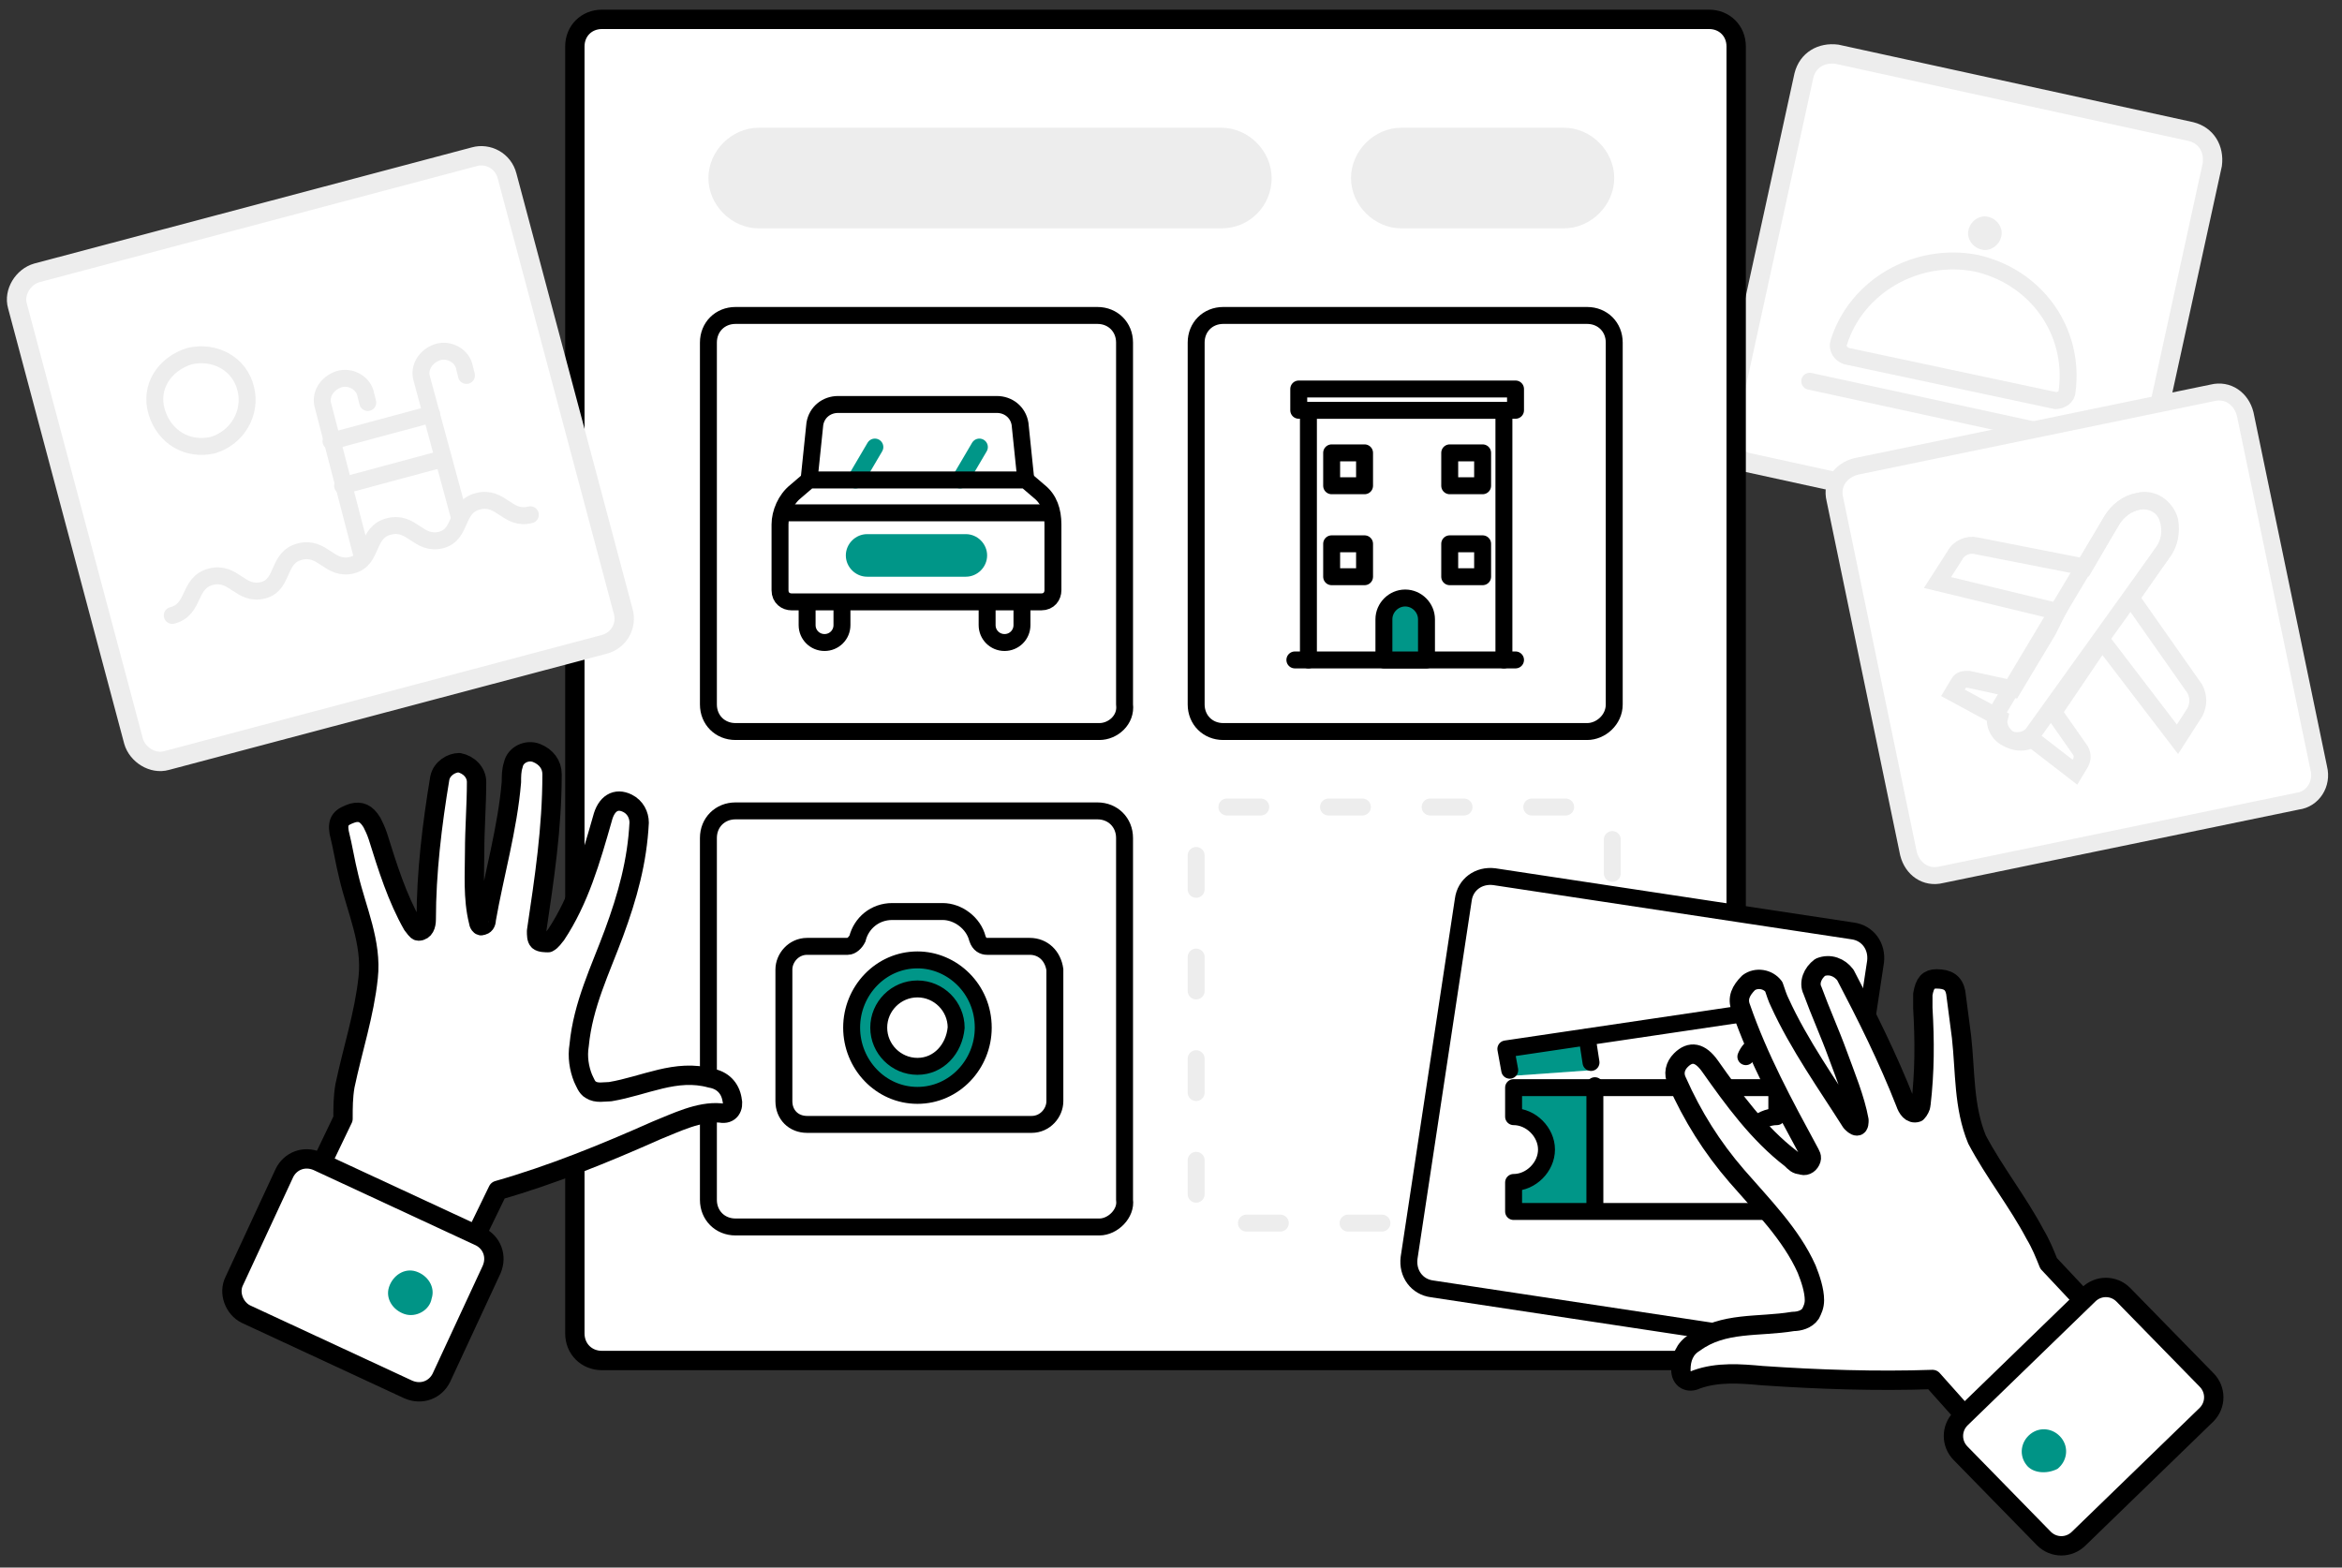 <?xml version="1.0" encoding="UTF-8"?>
<svg width="121px" height="81px" viewBox="0 0 121 81" version="1.1" xmlns="http://www.w3.org/2000/svg" xmlns:xlink="http://www.w3.org/1999/xlink">
    <rect x="0" y="0" width="121" height="81" fill="#333333" stroke="none"/>
    <!-- Generator: Sketch 55.2 (78181) - https://sketchapp.com -->
    <title>Customize 2-01</title>
    <desc>Created with Sketch.</desc>
    <g id="RLP-Mweb" stroke="none" stroke-width="1" fill="none" fill-rule="evenodd">
        <g id="Completely-filled-lead-form" transform="translate(-120, -185)">
            <g id="Customize-2-01" transform="translate(120, 186)">
                <g id="food_ticket" transform="translate(89, 1)">
                    <g id="Group">
                        <path d="M19.6,25.9 L1.3,21.9 C0.5,21.7 0.1,21 0.2,20.2 L4.2,1.9 C4.4,1.1 5.1,0.7 5.9,0.8 L24.2,4.8 C25,5 25.4,5.7 25.3,6.5 L21.3,24.8 C21.1,25.6 20.3,26 19.6,25.9" id="Fill-17" fill="#FFFFFF"></path>
                        <g>
                            <path d="M19.6,25.9 L1.3,21.9 C0.5,21.7 0.1,21 0.2,20.2 L4.2,1.9 C4.4,1.1 5.1,0.7 5.9,0.8 L24.2,4.8 C25,5 25.4,5.7 25.3,6.5 L21.3,24.8 C21.1,25.6 20.3,26 19.6,25.9 Z" id="Stroke-19" stroke="#EDEDED" stroke-linecap="round"></path>
                            <path d="M4.5,17.7 L18.3,20.7" id="Stroke-21" stroke="#EDEDED" stroke-width="0.875" stroke-linecap="round" stroke-linejoin="round"></path>
                            <path d="M6.4,16.4 C6.1,16.3 5.9,16 6,15.7 C6.9,12.8 10,11 13.1,11.6 C16.2,12.3 18.2,15.1 17.8,18.2 C17.8,18.5 17.5,18.7 17.2,18.7 L6.4,16.4 Z" id="Stroke-23" stroke="#EDEDED" stroke-width="0.875" stroke-linecap="round" stroke-linejoin="round"></path>
                            <path d="M14.4,10.2 C14.3,10.7 13.8,11 13.4,10.9 C12.9,10.8 12.6,10.3 12.7,9.9 C12.8,9.4 13.3,9.1 13.7,9.2 C14.2,9.3 14.5,9.8 14.4,10.2" id="Fill-25" fill="#EDEDED"></path>
                        </g>
                    </g>
                </g>
                <g id="air_ticket" transform="translate(94, 19)">
                    <g id="Group">
                        <path d="M24.7,21.4 L6.3,25.2 C5.5,25.4 4.8,24.9 4.6,24.1 L0.8,5.8 C0.6,5 1.1,4.3 1.9,4.1 L20.3,0.3 C21.1,0.1 21.8,0.6 22,1.4 L25.8,19.7 C26,20.5 25.5,21.3 24.7,21.4" id="Fill-27" fill="#FFFFFF"></path>
                        <path d="M14.6,13.1 L18.5,18.2 L19.4,16.8 C19.6,16.4 19.6,16 19.4,15.6 L16.1,10.9 L17.7,8.6 C18.1,8.1 18.2,7.4 18,6.8 C17.8,6.1 17.1,5.8 16.5,5.9 L16.5,5.9 C15.9,6 15.4,6.4 15.1,6.9 L13.7,9.3 L8.1,8.2 C7.7,8.1 7.2,8.3 7,8.7 L6.1,10.1 L12.3,11.6 L11.8,12.6 L10,15.6 L7.7,15.1 C7.5,15.1 7.3,15.1 7.2,15.3 L6.9,15.8 L9.3,17.1 C9.2,17.5 9.4,17.9 9.8,18.2 C10.2,18.4 10.6,18.4 11,18.2 L13.2,19.9 L13.5,19.4 C13.6,19.2 13.6,19 13.5,18.8 L12.1,16.8 L14.6,13.1 Z" id="Fill-31" fill="#FFFFFF"></path>
                        <path d="M9.6,18.1 C9.1,17.8 8.9,17.1 9.3,16.6 L15.1,6.9 C15.4,6.4 15.9,6 16.5,5.9 L16.5,5.9 C17.2,5.7 17.9,6.2 18.1,6.9 C18.2,7.5 18.1,8.1 17.7,8.6 L11.1,17.8 C10.8,18.3 10.1,18.4 9.6,18.1" id="Fill-35" fill="#FFFFFF"></path>
                        <g stroke="#EDEDED" stroke-linecap="round" stroke-width="0.875">
                            <path d="M24.7,21.4 L6.3,25.2 C5.5,25.4 4.8,24.9 4.6,24.1 L0.8,5.8 C0.6,5 1.1,4.3 1.9,4.1 L20.3,0.3 C21.1,0.1 21.8,0.6 22,1.4 L25.8,19.7 C26,20.5 25.5,21.3 24.7,21.4 Z" id="Stroke-29"></path>
                            <path d="M14.6,13.1 L18.5,18.2 L19.4,16.8 C19.6,16.4 19.6,16 19.4,15.6 L16.1,10.9 L17.7,8.6 C18.1,8.1 18.2,7.4 18,6.8 C17.8,6.1 17.1,5.8 16.5,5.9 L16.5,5.9 C15.9,6 15.4,6.4 15.1,6.9 L13.7,9.3 L8.1,8.2 C7.7,8.1 7.2,8.3 7,8.7 L6.1,10.1 L12.3,11.6 L11.8,12.6 L10,15.6 L7.7,15.1 C7.5,15.1 7.3,15.1 7.2,15.3 L6.9,15.8 L9.3,17.1 C9.2,17.5 9.4,17.9 9.8,18.2 C10.2,18.4 10.6,18.4 11,18.2 L13.2,19.9 L13.5,19.4 C13.6,19.2 13.6,19 13.5,18.8 L12.1,16.8 L14.6,13.1 Z" id="Stroke-33"></path>
                            <path d="M9.6,18.1 C9.1,17.8 8.9,17.1 9.3,16.6 L15.1,6.9 C15.4,6.4 15.9,6 16.5,5.9 L16.5,5.9 C17.2,5.7 17.9,6.2 18.1,6.9 C18.2,7.5 18.1,8.1 17.7,8.6 L11.1,17.8 C10.8,18.3 10.1,18.4 9.6,18.1 Z" id="Stroke-37"></path>
                        </g>
                    </g>
                </g>
                <g id="main" transform="translate(29, 0)">
                    <g id="Group">
                        <path d="M59.4,69.3 L2.1,69.3 C1.3,69.3 0.7,68.7 0.7,67.9 L0.7,1.4 C0.7,0.6 1.3,0 2.1,0 L59.3,0 C60.1,0 60.7,0.6 60.7,1.4 L60.7,67.9 C60.8,68.7 60.2,69.3 59.4,69.3" id="Fill-39" fill="#FFFFFF"></path>
                        <path d="M59.4,69.3 L2.1,69.3 C1.3,69.3 0.7,68.7 0.7,67.9 L0.7,1.4 C0.7,0.6 1.3,0 2.1,0 L59.3,0 C60.1,0 60.7,0.6 60.7,1.4 L60.7,67.9 C60.8,68.7 60.2,69.3 59.4,69.3 Z" id="Stroke-41" stroke="#000000" stroke-linecap="round" stroke-linejoin="round"></path>
                        <path d="M34.1,10.8 L10.2,10.8 C8.8,10.8 7.6,9.6 7.6,8.2 C7.6,6.8 8.8,5.6 10.2,5.6 L34.1,5.6 C35.5,5.6 36.7,6.8 36.7,8.2 C36.7,9.6 35.6,10.8 34.1,10.8" id="Fill-83" fill="#EDEDED"></path>
                        <path d="M51.8,10.8 L43.4,10.8 C42,10.8 40.8,9.6 40.8,8.2 C40.8,6.8 42,5.6 43.4,5.6 L51.8,5.6 C53.2,5.6 54.4,6.8 54.4,8.2 C54.4,9.6 53.2,10.8 51.8,10.8" id="Fill-85" fill="#EDEDED"></path>
                    </g>
                </g>
                <g id="sightseen" transform="translate(0, 7)">
                    <g id="Group">
                        <path d="M31.2,25.3 L8.6,31.3 C7.9,31.5 7.1,31 6.9,30.3 L0.9,7.8 C0.7,7.1 1.2,6.3 1.9,6.1 L24.5,0.1 C25.2,-0.1 26,0.3 26.2,1.1 L32.2,23.6 C32.4,24.3 32,25.1 31.2,25.3" id="Fill-1" fill="#FFFFFF"></path>
                        <path d="M31.2,25.3 L8.6,31.3 C7.9,31.5 7.1,31 6.9,30.3 L0.9,7.8 C0.7,7.1 1.2,6.3 1.9,6.1 L24.5,0.1 C25.2,-0.1 26,0.3 26.2,1.1 L32.2,23.6 C32.4,24.3 32,25.1 31.2,25.3 Z" id="Stroke-3" stroke="#EDEDED" stroke-linecap="round"></path>
                        <path d="M27.4,18.6 C26.2,18.9 25.9,17.6 24.7,17.9 C23.5,18.2 23.9,19.6 22.8,19.9 C21.6,20.2 21.3,18.9 20.1,19.2 C18.9,19.5 19.3,20.9 18.2,21.2 C17,21.5 16.7,20.2 15.5,20.5 C14.3,20.8 14.7,22.2 13.6,22.5 C12.4,22.8 12.1,21.5 10.9,21.8 C9.7,22.1 10.1,23.5 8.9,23.8" id="Stroke-5" stroke="#EDEDED" stroke-width="0.875" stroke-linecap="round" stroke-linejoin="round"></path>
                        <path d="M18.7,20.7 L16.7,13 C16.5,12.4 16.9,11.8 17.5,11.6 C18.1,11.4 18.8,11.8 18.9,12.4 L19,12.8" id="Stroke-7" stroke="#EDEDED" stroke-width="0.875" stroke-linecap="round"></path>
                        <path d="M12.7,12.1 C13,13.3 12.3,14.6 11,15 C9.7,15.3 8.5,14.6 8.1,13.3 C7.7,12 8.5,10.8 9.8,10.4 C11.1,10.1 12.4,10.8 12.7,12.1 Z" id="Stroke-9" stroke="#EDEDED" stroke-width="0.875" stroke-linecap="round"></path>
                        <path d="M23.7,18.6 L21.8,11.6 C21.6,11 22,10.4 22.6,10.2 C23.2,10 23.9,10.4 24,11 L24.1,11.4" id="Stroke-11" stroke="#EDEDED" stroke-width="0.875" stroke-linecap="round"></path>
                        <path d="M17.1,14.8 L22.3,13.4" id="Stroke-13" stroke="#EDEDED" stroke-width="0.875" stroke-linecap="round"></path>
                        <path d="M17.7,17.1 L22.9,15.7" id="Stroke-15" stroke="#EDEDED" stroke-width="0.875" stroke-linecap="round"></path>
                    </g>
                </g>
                <g id="hotel" transform="translate(61, 15)">
                    <g id="Group">
                        <path d="M21,21.8 L2.2,21.8 C1.4,21.8 0.8,21.2 0.8,20.4 L0.8,1.7 C0.8,0.9 1.4,0.3 2.2,0.3 L21,0.3 C21.8,0.3 22.4,0.9 22.4,1.7 L22.4,20.4 C22.4,21.2 21.7,21.8 21,21.8" id="Fill-65" fill="#FFFFFF"></path>
                        <path d="M21,21.8 L2.2,21.8 C1.4,21.8 0.8,21.2 0.8,20.4 L0.8,1.7 C0.8,0.9 1.4,0.3 2.2,0.3 L21,0.3 C21.8,0.3 22.4,0.9 22.4,1.7 L22.4,20.4 C22.4,21.2 21.7,21.8 21,21.8 Z" id="Stroke-67" stroke="#000000" stroke-width="0.875" stroke-linecap="round" stroke-linejoin="round"></path>
                        <path d="M17.3,18.1 L5.9,18.1" id="Stroke-113" stroke="#000000" stroke-width="0.875" stroke-linecap="round" stroke-linejoin="round"></path>
                        <polygon id="Stroke-115" stroke="#000000" stroke-width="0.875" stroke-linecap="round" stroke-linejoin="round" points="6.1 5.2 17.3 5.2 17.3 4.1 6.1 4.1"></polygon>
                        <polyline id="Stroke-117" stroke="#000000" stroke-width="0.875" stroke-linecap="round" stroke-linejoin="round" points="6.6 18.1 6.6 5.2 16.7 5.2 16.7 18.1"></polyline>
                        <polygon id="Stroke-118" stroke="#000000" stroke-width="0.875" stroke-linecap="round" stroke-linejoin="round" points="7.8 9.1 9.5 9.1 9.5 7.4 7.8 7.4"></polygon>
                        <polygon id="Stroke-119" stroke="#000000" stroke-width="0.875" stroke-linecap="round" stroke-linejoin="round" points="13.9 9.1 15.6 9.1 15.6 7.4 13.9 7.4"></polygon>
                        <polygon id="Stroke-120" stroke="#000000" stroke-width="0.875" stroke-linecap="round" stroke-linejoin="round" points="7.8 13.8 9.5 13.8 9.5 12.1 7.8 12.1"></polygon>
                        <polygon id="Stroke-121" stroke="#000000" stroke-width="0.875" stroke-linecap="round" stroke-linejoin="round" points="13.9 13.8 15.6 13.8 15.6 12.1 13.9 12.1"></polygon>
                        <path d="M12.7,18.1 L10.5,18.1 L10.5,16 C10.5,15.4 11,14.9 11.6,14.9 C12.2,14.9 12.7,15.4 12.7,16 L12.7,18.1 L12.7,18.1 Z" id="Fill-122" fill="#009688"></path>
                        <path d="M12.7,18.1 L10.5,18.1 L10.5,16 C10.5,15.4 11,14.9 11.6,14.9 C12.2,14.9 12.7,15.4 12.7,16 L12.7,18.1 L12.7,18.1 Z" id="Stroke-123" stroke="#000000" stroke-width="0.875" stroke-linecap="round" stroke-linejoin="round"></path>
                    </g>
                </g>
                <g id="bed" transform="translate(36, 15)">
                    <g id="Group">
                        <path d="M20.8,21.8 L2,21.8 C1.2,21.8 0.6,21.2 0.6,20.4 L0.6,1.7 C0.6,0.9 1.2,0.3 2,0.3 L20.7,0.3 C21.5,0.3 22.1,0.9 22.1,1.7 L22.1,20.4 C22.2,21.2 21.5,21.8 20.8,21.8" id="Fill-45" fill="#FFFFFF"></path>
                        <path d="M20.8,21.8 L2,21.8 C1.2,21.8 0.6,21.2 0.6,20.4 L0.6,1.7 C0.6,0.9 1.2,0.3 2,0.3 L20.7,0.3 C21.5,0.3 22.1,0.9 22.1,1.7 L22.1,20.4 C22.2,21.2 21.5,21.8 20.8,21.8 Z" id="Stroke-47" stroke="#000000" stroke-width="0.875" stroke-linecap="round" stroke-linejoin="round"></path>
                        <path d="M13.6,8.8 L14.6,7.1" id="Stroke-49" stroke="#009688" stroke-width="0.875" stroke-linecap="round" stroke-linejoin="round"></path>
                        <path d="M8.2,8.8 L9.2,7.1" id="Stroke-51" stroke="#009688" stroke-width="0.875" stroke-linecap="round" stroke-linejoin="round"></path>
                        <path d="M5.8,8.8 L6.1,5.9 C6.2,5.3 6.7,4.9 7.3,4.9 L15.5,4.9 C16.1,4.9 16.6,5.3 16.7,5.9 L17,8.8" id="Stroke-53" stroke="#000000" stroke-width="0.875"></path>
                        <path d="M17.8,15.1 L4.9,15.1 C4.6,15.1 4.3,14.9 4.3,14.5 L4.3,11.1 C4.3,10.5 4.6,9.8 5.1,9.4 L5.8,8.8 L17,8.8 L17.7,9.4 C18.2,9.8 18.4,10.4 18.4,11.1 L18.4,14.5 C18.4,14.8 18.2,15.1 17.8,15.1 Z" id="Stroke-55" stroke="#000000" stroke-width="0.875" stroke-linecap="round" stroke-linejoin="round"></path>
                        <path d="M7.5,15.1 L7.5,16.3 C7.5,16.8 7.1,17.2 6.6,17.2 C6.1,17.2 5.7,16.8 5.7,16.3 L5.7,15.1" id="Stroke-57" stroke="#000000" stroke-width="0.875"></path>
                        <path d="M16.8,15.1 L16.8,16.3 C16.8,16.8 16.4,17.2 15.9,17.2 C15.4,17.2 15,16.8 15,16.3 L15,15.1" id="Stroke-59" stroke="#000000" stroke-width="0.875"></path>
                        <path d="M18.1,10.5 L4.7,10.5" id="Stroke-61" stroke="#000000" stroke-width="0.875" stroke-linecap="round" stroke-linejoin="round"></path>
                        <path d="M13.9,13.8 L8.8,13.8 C8.2,13.8 7.7,13.3 7.7,12.7 C7.7,12.1 8.2,11.6 8.8,11.6 L13.9,11.6 C14.5,11.6 15,12.1 15,12.7 C15,13.3 14.5,13.8 13.9,13.8" id="Fill-63" fill="#009688"></path>
                    </g>
                </g>
                <g id="camera" transform="translate(36, 40)">
                    <g id="Group">
                        <path d="M20.8,22.4 L2,22.4 C1.2,22.4 0.6,21.8 0.6,21 L0.6,2.3 C0.6,1.5 1.2,0.9 2,0.9 L20.7,0.9 C21.5,0.9 22.1,1.5 22.1,2.3 L22.1,21 C22.2,21.7 21.5,22.4 20.8,22.4" id="Fill-69" fill="#FFFFFF"></path>
                        <path d="M20.8,22.4 L2,22.4 C1.2,22.4 0.6,21.8 0.6,21 L0.6,2.3 C0.6,1.5 1.2,0.9 2,0.9 L20.7,0.9 C21.5,0.9 22.1,1.5 22.1,2.3 L22.1,21 C22.2,21.7 21.5,22.4 20.8,22.4 Z" id="Stroke-71" stroke="#000000" stroke-width="0.875" stroke-linecap="round" stroke-linejoin="round"></path>
                        <path d="M17.2,7.9 L15,7.9 C14.8,7.9 14.6,7.8 14.5,7.5 C14.3,6.7 13.5,6.1 12.7,6.1 L10.1,6.1 C9.2,6.1 8.5,6.7 8.3,7.5 C8.2,7.7 8,7.9 7.8,7.9 L5.7,7.9 C5,7.9 4.5,8.5 4.5,9.1 L4.5,15.9 C4.5,16.6 5,17.1 5.7,17.1 L17.3,17.1 C18,17.1 18.5,16.5 18.5,15.9 L18.5,9.1 C18.4,8.4 17.9,7.9 17.2,7.9 Z" id="Stroke-124" stroke="#000000" stroke-width="0.875"></path>
                        <path d="M11.4,14.1 C10.3,14.1 9.4,13.2 9.4,12.1 C9.4,11 10.3,10.1 11.4,10.1 C12.5,10.1 13.4,11 13.4,12.1 C13.3,13.2 12.5,14.1 11.4,14.1 M11.4,8.6 C9.5,8.6 8,10.2 8,12.1 C8,14 9.5,15.6 11.4,15.6 C13.3,15.6 14.8,14 14.8,12.1 C14.8,10.1 13.2,8.6 11.4,8.6" id="Fill-125" fill="#009688"></path>
                        <path d="M11.4,14.1 C10.3,14.1 9.4,13.2 9.4,12.1 C9.4,11 10.3,10.1 11.4,10.1 C12.5,10.1 13.4,11 13.4,12.1 C13.3,13.2 12.5,14.1 11.4,14.1 Z M11.4,8.6 C9.5,8.6 8,10.2 8,12.1 C8,14 9.5,15.6 11.4,15.6 C13.3,15.6 14.8,14 14.8,12.1 C14.8,10.1 13.2,8.6 11.4,8.6 Z" id="Stroke-126" stroke="#000000" stroke-width="0.875" stroke-linecap="round" stroke-linejoin="round"></path>
                    </g>
                </g>
                <g id="outline" transform="translate(61, 40)" stroke="#EDEDED" stroke-dasharray="1.75,3.501" stroke-linecap="round" stroke-linejoin="round" stroke-width="0.875">
                    <path d="M20.9,22.2 L2.2,22.2 C1.4,22.2 0.8,21.6 0.8,20.8 L0.8,2.1 C0.8,1.3 1.4,0.7 2.2,0.7 L20.9,0.7 C21.7,0.7 22.3,1.3 22.3,2.1 L22.3,20.8 C22.3,21.5 21.7,22.2 20.9,22.2 Z" id="Stroke-43"></path>
                </g>
                <g id="tickets" transform="translate(72, 44)">
                    <g id="Group">
                        <path d="M20.5,24.4 L2,21.6 C1.2,21.5 0.7,20.8 0.8,20 L3.6,1.5 C3.7,0.7 4.4,0.2 5.2,0.3 L23.7,3.1 C24.5,3.2 25,3.9 24.9,4.7 L22.1,23.2 C22,23.9 21.3,24.5 20.5,24.4" id="Fill-87" fill="#FFFFFF"></path>
                        <path d="M20.5,24.4 L2,21.6 C1.2,21.5 0.7,20.8 0.8,20 L3.6,1.5 C3.7,0.7 4.4,0.2 5.2,0.3 L23.7,3.1 C24.5,3.2 25,3.9 24.9,4.7 L22.1,23.2 C22,23.9 21.3,24.5 20.5,24.4 Z" id="Stroke-89" stroke="#000000" stroke-width="0.875" stroke-linecap="round" stroke-linejoin="round"></path>
                        <path d="M6.2,11.1 L10.4,11.1 L10.4,17.5 L6.2,17.5 L6.2,16 C6.2,16 7.8,15.8 7.9,14.3 C8,12.8 6.2,12.6 6.2,12.6 L6.2,11.1 Z" id="Fill-91" fill="#009688"></path>
                        <polygon id="Fill-93" fill="#009688" points="10.2 10.3 6 10.6 5.8 9.2 10 8.6"></polygon>
                        <path d="M18.1,14.4 C18.1,13.5 18.9,12.7 19.8,12.7 L19.8,11.2 L6.2,11.2 L6.2,12.7 C7.1,12.7 7.9,13.5 7.9,14.4 C7.9,15.3 7.1,16.1 6.2,16.1 L6.2,17.6 L19.8,17.6 L19.8,16 C18.9,16 18.1,15.3 18.1,14.4 Z" id="Stroke-95" stroke="#000000" stroke-width="0.875" stroke-linecap="round" stroke-linejoin="round"></path>
                        <path d="M10.4,11.1 L10.4,17.5" id="Stroke-97" stroke="#000000" stroke-width="0.875" stroke-linecap="round" stroke-linejoin="round"></path>
                        <path d="M18.2,9.6 C18.4,9.1 18.9,8.8 19.5,8.7 L19.3,7.2 L5.8,9.2 L6,10.3" id="Stroke-99" stroke="#000000" stroke-width="0.875" stroke-linecap="round" stroke-linejoin="round"></path>
                        <path d="M10,8.6 L10.2,9.9" id="Stroke-101" stroke="#000000" stroke-width="0.875" stroke-linecap="round" stroke-linejoin="round"></path>
                    </g>
                </g>
                <g id="right_hand" transform="translate(85, 48)">
                    <g id="Group">
                        <g id="Group-106" transform="translate(0.743, 0.781)">
                            <path d="M26.2,22 L20.1,15.5 C19.9,15 19.7,14.5 19.4,14 C18.5,12.3 17.3,10.8 16.4,9.1 C15.7,7.4 15.8,5.6 15.6,3.8 C15.5,3 15.4,2.3 15.3,1.5 C15.2,1 14.9,0.8 14.3,0.8 C13.9,0.8 13.7,1 13.6,1.6 C13.6,1.8 13.6,2.1 13.6,2.3 C13.7,4 13.7,5.6 13.5,7.3 C13.5,7.4 13.4,7.6 13.3,7.7 C13,7.8 12.8,7.5 12.7,7.2 C11.8,4.9 10.7,2.7 9.6,0.6 C9.3,0.2 8.8,-1.38777878e-17 8.3,0.2 C7.9,0.5 7.7,1 7.9,1.4 C8.3,2.5 8.8,3.6 9.2,4.7 C9.6,5.8 10.1,7 10.3,8.1 C10.3,8.2 10.3,8.4 10.2,8.4 C10.1,8.4 10,8.3 9.9,8.2 C8.7,6.3 7.2,4.2 6.2,2 C6.1,1.8 6,1.5 5.9,1.2 C5.6,0.8 5,0.7 4.6,1 C4.2,1.4 4,1.8 4.2,2.3 C5.1,4.9 6.4,7.3 7.7,9.7 C7.8,9.9 7.9,10 7.8,10.2 C7.7,10.4 7.5,10.5 7.3,10.4 C7.1,10.4 7,10.3 6.8,10.1 C5.1,8.8 3.8,7 2.6,5.3 C2.1,4.6 1.6,4.5 1.1,5 C0.8,5.3 0.7,5.7 0.9,6.1 C1.7,7.9 2.7,9.5 4,11 C5.3,12.5 6.8,14 7.6,15.8 C7.8,16.3 8,16.9 8,17.4 C8,17.7 7.9,17.9 7.8,18.1 C7.6,18.4 7.2,18.5 6.9,18.5 C5.1,18.8 3.3,18.5 1.8,19.6 C1.3,19.9 1.1,20.4 1.1,21 C1.1,21.5 1.5,21.7 1.9,21.5 C3,21.1 4.2,21.2 5.3,21.3 C8.2,21.5 11.2,21.6 14.1,21.5 L19.9,28" id="Fill-103" fill="#FFFFFF"></path>
                            <path d="M26.2,22 L20.1,15.5 C19.9,15 19.7,14.5 19.4,14 C18.5,12.3 17.3,10.8 16.4,9.1 C15.7,7.4 15.8,5.6 15.6,3.8 C15.5,3 15.4,2.3 15.3,1.5 C15.2,1 14.9,0.8 14.3,0.8 C13.9,0.8 13.7,1 13.6,1.6 C13.6,1.8 13.6,2.1 13.6,2.3 C13.7,4 13.7,5.6 13.5,7.3 C13.5,7.4 13.4,7.6 13.3,7.7 C13,7.8 12.8,7.5 12.7,7.2 C11.8,4.9 10.7,2.7 9.6,0.6 C9.3,0.2 8.8,-1.38777878e-17 8.3,0.2 C7.9,0.5 7.7,1 7.9,1.4 C8.3,2.5 8.8,3.6 9.2,4.7 C9.6,5.8 10.1,7 10.3,8.1 C10.3,8.2 10.3,8.4 10.2,8.4 C10.1,8.4 10,8.3 9.9,8.2 C8.7,6.3 7.2,4.2 6.2,2 C6.1,1.8 6,1.5 5.9,1.2 C5.6,0.8 5,0.7 4.6,1 C4.2,1.4 4,1.8 4.2,2.3 C5.1,4.9 6.4,7.3 7.7,9.7 C7.8,9.9 7.9,10 7.8,10.2 C7.7,10.4 7.5,10.5 7.3,10.4 C7.1,10.4 7,10.3 6.8,10.1 C5.1,8.8 3.8,7 2.6,5.3 C2.1,4.6 1.6,4.5 1.1,5 C0.8,5.3 0.7,5.7 0.9,6.1 C1.7,7.9 2.7,9.5 4,11 C5.3,12.5 6.8,14 7.6,15.8 C7.8,16.3 8,16.9 8,17.4 C8,17.7 7.9,17.9 7.8,18.1 C7.6,18.4 7.2,18.5 6.9,18.5 C5.1,18.8 3.3,18.5 1.8,19.6 C1.3,19.9 1.1,20.4 1.1,21 C1.1,21.5 1.5,21.7 1.9,21.5 C3,21.1 4.2,21.2 5.3,21.3 C8.2,21.5 11.2,21.6 14.1,21.5 L19.9,28" id="Stroke-105" stroke="#000000" stroke-linecap="round" stroke-linejoin="round"></path>
                        </g>
                        <path d="M29,22.3 L24.7,17.9 C24.2,17.4 23.4,17.4 22.9,17.9 L16.3,24.3 C15.8,24.8 15.8,25.6 16.3,26.1 L20.6,30.5 C21.1,31 21.9,31 22.4,30.5 L29,24.1 C29.5,23.6 29.5,22.8 29,22.3" id="Fill-107" fill="#FFFFFF"></path>
                        <path d="M29,22.3 L24.7,17.9 C24.2,17.4 23.4,17.4 22.9,17.9 L16.3,24.3 C15.8,24.8 15.8,25.6 16.3,26.1 L20.6,30.5 C21.1,31 21.9,31 22.4,30.5 L29,24.1 C29.5,23.6 29.5,22.8 29,22.3 Z" id="Stroke-109" stroke="#000000" stroke-linecap="round" stroke-linejoin="round"></path>
                        <path d="M21.3,26.9 C21.8,26.5 21.9,25.8 21.5,25.3 C21.1,24.8 20.4,24.7 19.9,25.1 C19.4,25.5 19.3,26.2 19.7,26.7 C20,27.1 20.7,27.2 21.3,26.9" id="Fill-111" fill="#009486"></path>
                    </g>
                </g>
                <g id="left_hand" transform="translate(11, 37)">
                    <g id="Group">
                        <g id="Group-76" transform="translate(2.222, 0.009)">
                            <path d="M0.9,27.3 L4.5,19.8 C4.5,19.2 4.5,18.7 4.6,18.1 C5,16.2 5.6,14.4 5.8,12.5 C6,10.7 5.2,9 4.8,7.3 C4.6,6.5 4.5,5.8 4.3,5 C4.2,4.4 4.4,4.2 5,4 C5.4,3.9 5.7,4 6,4.5 C6.1,4.7 6.2,4.9 6.3,5.2 C6.8,6.8 7.3,8.4 8.1,9.8 C8.2,9.9 8.3,10.1 8.4,10.1 C8.7,10.1 8.8,9.8 8.8,9.5 C8.8,7.1 9.1,4.6 9.5,2.2 C9.6,1.7 10.1,1.4 10.5,1.4 C11,1.5 11.4,1.9 11.4,2.4 C11.4,3.6 11.3,4.8 11.3,6 C11.3,7.1 11.2,8.4 11.5,9.6 C11.5,9.7 11.6,9.9 11.7,9.8 C11.8,9.8 11.9,9.7 11.9,9.5 C12.3,7.2 13,4.8 13.2,2.4 C13.2,2.1 13.2,1.8 13.3,1.5 C13.4,1 14,0.7 14.5,0.9 C15,1.1 15.3,1.5 15.3,2 C15.3,4.8 14.9,7.4 14.5,10.1 C14.5,10.3 14.5,10.5 14.6,10.6 C14.7,10.7 15,10.7 15.1,10.7 C15.3,10.6 15.4,10.4 15.5,10.3 C16.7,8.5 17.3,6.4 17.9,4.3 C18.1,3.5 18.6,3.2 19.2,3.5 C19.6,3.7 19.8,4.1 19.8,4.5 C19.7,6.5 19.2,8.3 18.5,10.2 C17.8,12.1 16.9,13.9 16.7,16 C16.6,16.6 16.7,17.2 16.9,17.7 C17,17.9 17.1,18.2 17.3,18.3 C17.6,18.5 18,18.4 18.3,18.4 C20.1,18.1 21.7,17.2 23.5,17.7 C24.1,17.8 24.5,18.2 24.6,18.8 C24.7,19.2 24.5,19.6 24,19.5 C22.9,19.4 21.7,20 20.7,20.4 C18,21.6 15.3,22.7 12.5,23.5 L9,30.7" id="Fill-73" fill="#FFFFFF"></path>
                            <path d="M0.9,27.3 L4.5,19.8 C4.5,19.2 4.5,18.7 4.6,18.1 C5,16.2 5.6,14.4 5.8,12.5 C6,10.7 5.2,9 4.8,7.3 C4.6,6.5 4.5,5.8 4.3,5 C4.2,4.4 4.4,4.2 5,4 C5.4,3.9 5.7,4 6,4.5 C6.1,4.7 6.2,4.9 6.3,5.2 C6.8,6.8 7.3,8.4 8.1,9.8 C8.2,9.9 8.3,10.1 8.4,10.1 C8.7,10.1 8.8,9.8 8.8,9.5 C8.8,7.1 9.1,4.6 9.5,2.2 C9.6,1.7 10.1,1.4 10.5,1.4 C11,1.5 11.4,1.9 11.4,2.4 C11.4,3.6 11.3,4.8 11.3,6 C11.3,7.1 11.2,8.4 11.5,9.6 C11.5,9.7 11.6,9.9 11.7,9.8 C11.8,9.8 11.9,9.7 11.9,9.5 C12.3,7.2 13,4.8 13.2,2.4 C13.2,2.1 13.2,1.8 13.3,1.5 C13.4,1 14,0.7 14.5,0.9 C15,1.1 15.3,1.5 15.3,2 C15.3,4.8 14.9,7.4 14.5,10.1 C14.5,10.3 14.5,10.5 14.6,10.6 C14.7,10.7 15,10.7 15.1,10.7 C15.3,10.6 15.4,10.4 15.5,10.3 C16.7,8.5 17.3,6.4 17.9,4.3 C18.1,3.5 18.6,3.2 19.2,3.5 C19.6,3.7 19.8,4.1 19.8,4.5 C19.7,6.5 19.2,8.3 18.5,10.2 C17.8,12.1 16.9,13.9 16.7,16 C16.6,16.6 16.7,17.2 16.9,17.7 C17,17.9 17.1,18.2 17.3,18.3 C17.6,18.5 18,18.4 18.3,18.4 C20.1,18.1 21.7,17.2 23.5,17.7 C24.1,17.8 24.5,18.2 24.6,18.8 C24.7,19.2 24.5,19.6 24,19.5 C22.9,19.4 21.7,20 20.7,20.4 C18,21.6 15.3,22.7 12.5,23.5 L9,30.7" id="Stroke-75" stroke="#000000" stroke-linecap="round" stroke-linejoin="round"></path>
                        </g>
                        <path d="M1.1,28.2 L3.7,22.6 C4,22 4.7,21.7 5.4,22 L13.8,25.9 C14.4,26.2 14.7,26.9 14.4,27.6 L11.8,33.2 C11.5,33.8 10.8,34.1 10.1,33.8 L1.7,29.9 C1.1,29.6 0.8,28.8 1.1,28.2" id="Fill-77" fill="#FFFFFF"></path>
                        <path d="M1.1,28.2 L3.7,22.6 C4,22 4.7,21.7 5.4,22 L13.8,25.9 C14.4,26.2 14.7,26.9 14.4,27.6 L11.8,33.2 C11.5,33.8 10.8,34.1 10.1,33.8 L1.7,29.9 C1.1,29.6 0.8,28.8 1.1,28.2 Z" id="Stroke-79" stroke="#000000" stroke-linecap="round" stroke-linejoin="round"></path>
                        <path d="M9.9,29.9 C9.3,29.7 8.9,29.1 9.1,28.5 C9.3,27.9 9.9,27.5 10.5,27.7 C11.1,27.9 11.5,28.5 11.3,29.1 C11.2,29.7 10.5,30.1 9.9,29.9" id="Fill-81" fill="#009486"></path>
                    </g>
                </g>
            </g>
        </g>
    </g>
</svg>